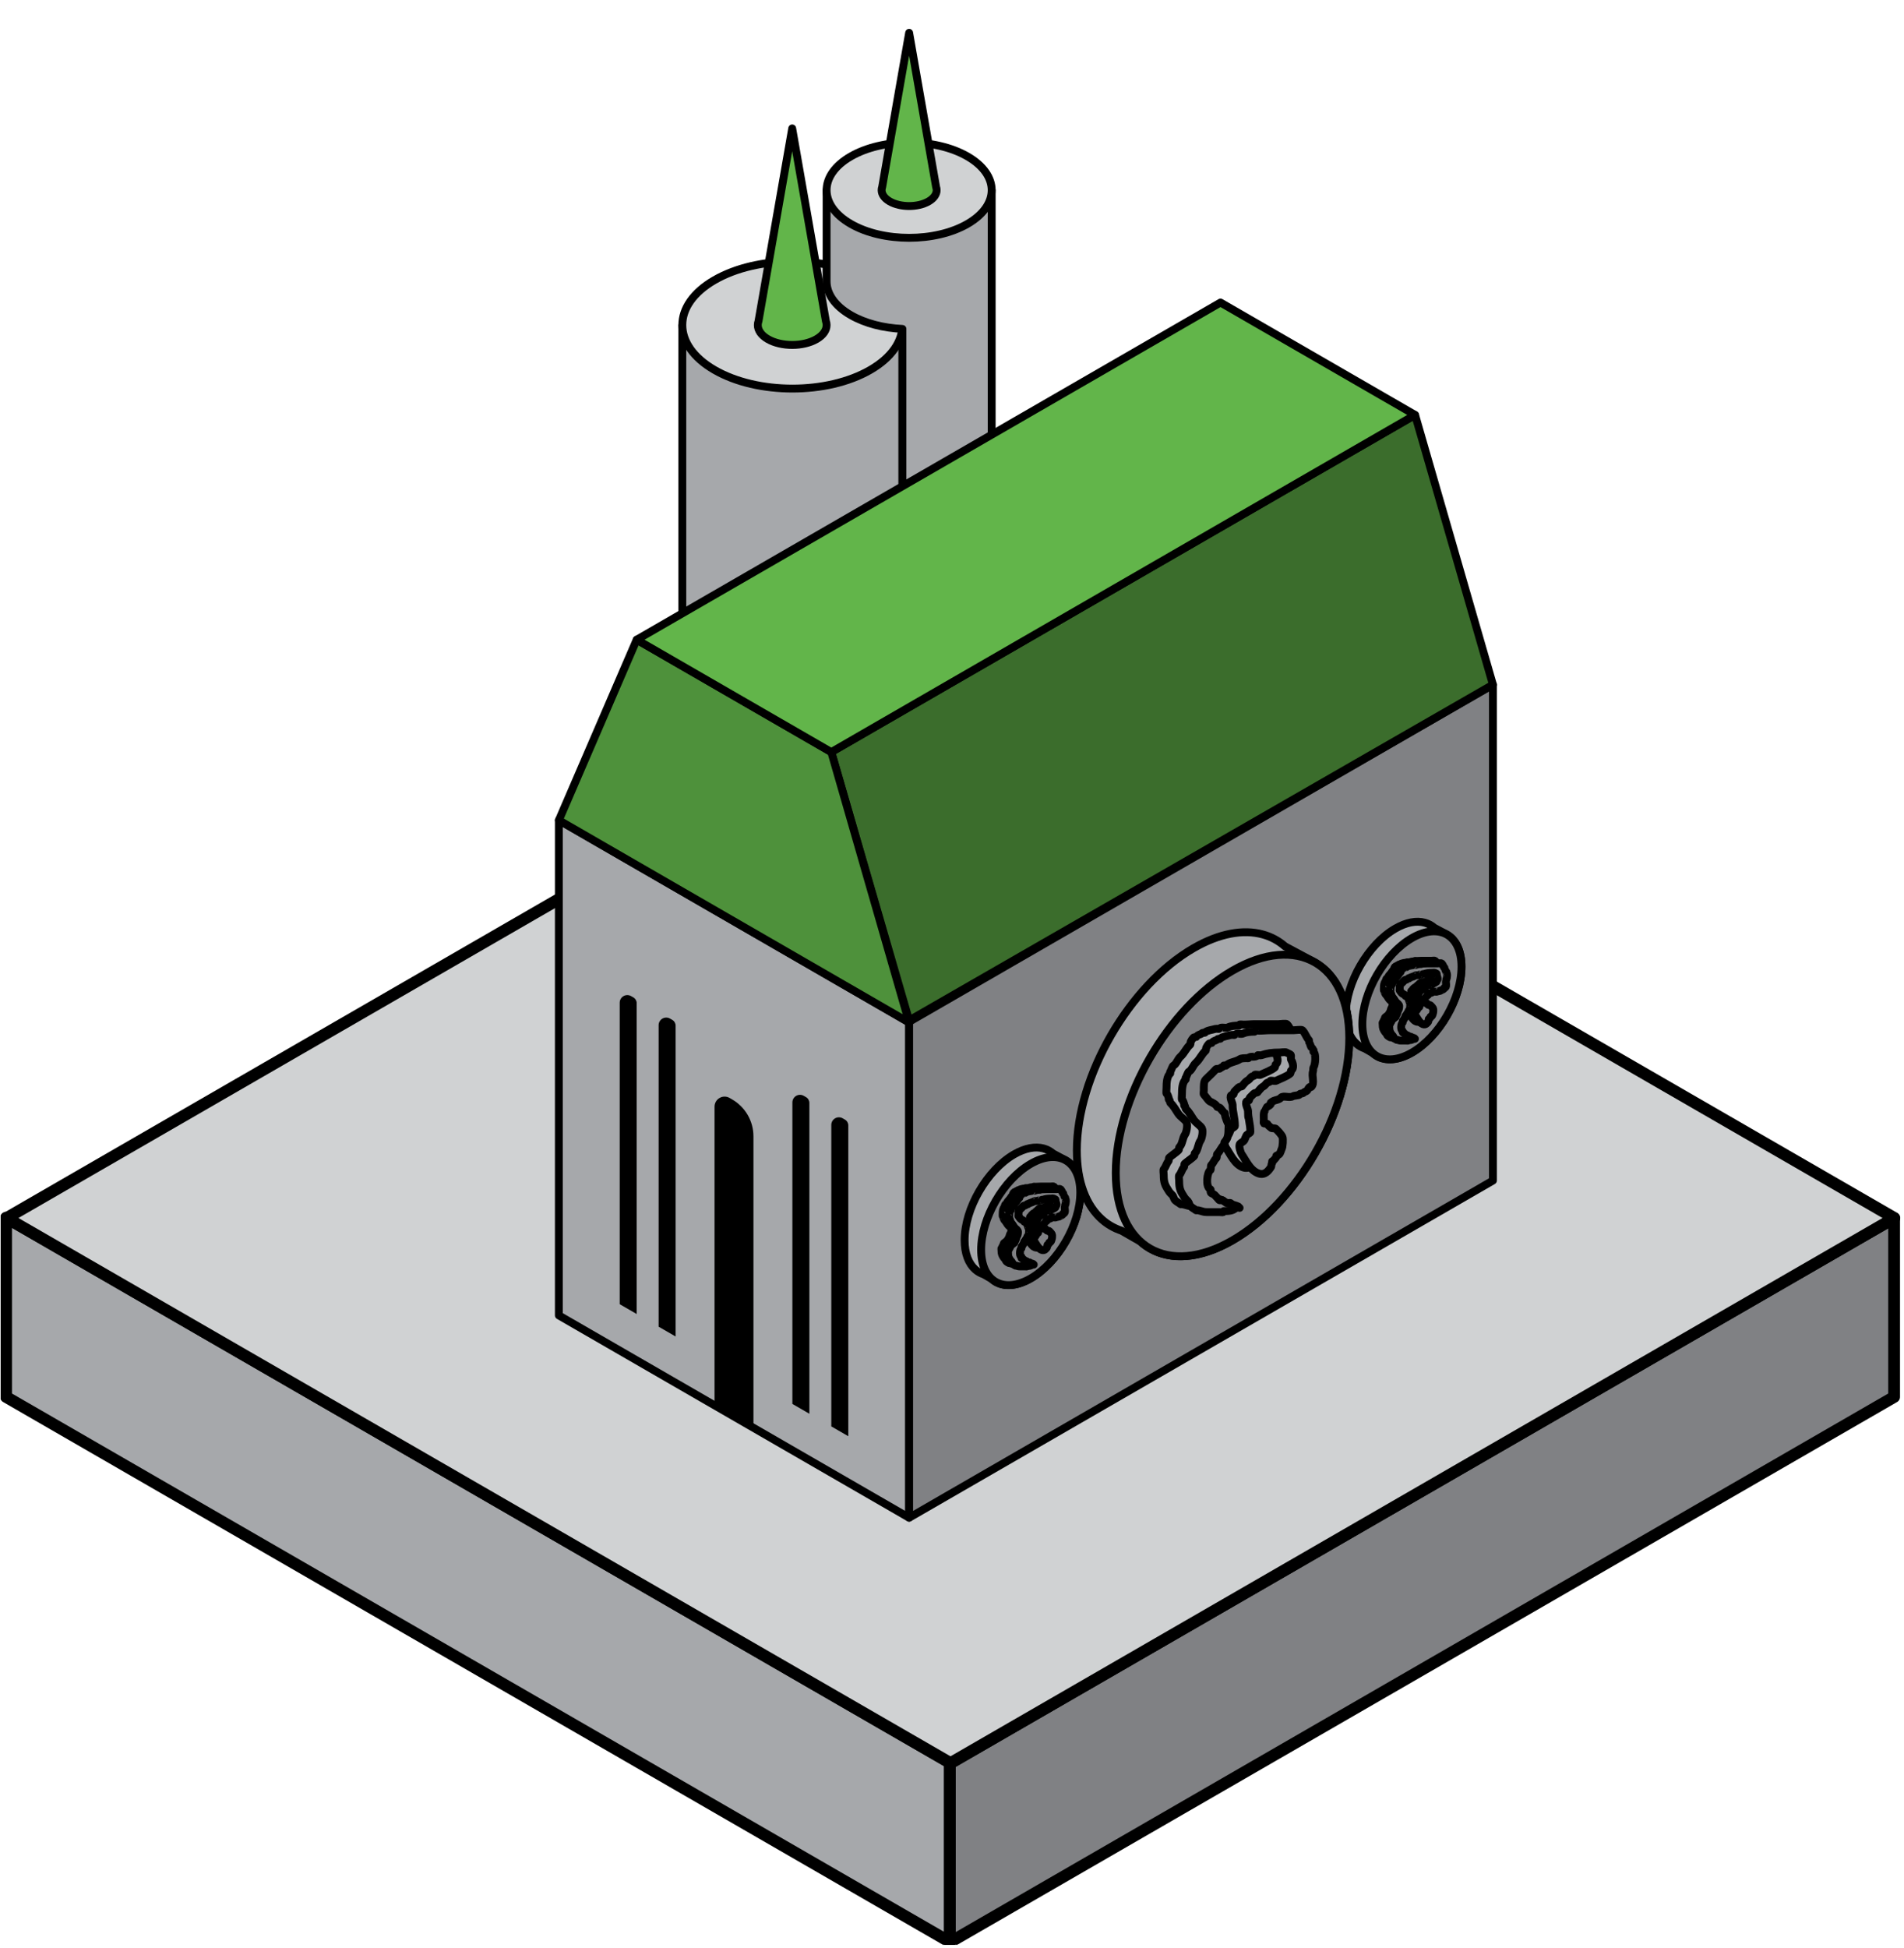 <?xml version="1.0" encoding="UTF-8" standalone="no"?>
<!DOCTYPE svg PUBLIC "-//W3C//DTD SVG 1.1//EN" "http://www.w3.org/Graphics/SVG/1.1/DTD/svg11.dtd"><svg width="100%"
    height="100%" viewBox="0 0 484 495" version="1.1" xmlns="http://www.w3.org/2000/svg"
    xmlns:xlink="http://www.w3.org/1999/xlink" xml:space="preserve" xmlns:serif="http://www.serif.com/"
    style="fill-rule:evenodd;clip-rule:evenodd;stroke-linecap:round;stroke-linejoin:round;stroke-miterlimit:1.5;">
    <rect id="novaterraprime_tile_5" x="0.169" y="0" width="483.027" height="494.22" style="fill:none;" />
    <clipPath id="_clip1">
        <rect x="0.169" y="0" width="483.027" height="494.22" />
    </clipPath>
    <g clip-path="url(#_clip1)">
        <path
            d="M229.402,196.837c-0,4.136 -2.73,8.272 -8.191,11.424c-10.92,6.305 -28.653,6.305 -39.573,0c-5.461,-3.152 -8.191,-7.288 -8.191,-11.424l0,-114.196l55.955,-0l-0,114.196Z"
            style="fill:#a6a8ab;stroke:#000;stroke-width:2px;" />
        <path
            d="M181.638,71.173c10.92,-6.305 28.653,-6.305 39.573,0c10.921,6.305 10.921,16.543 0,22.848c-10.92,6.305 -28.653,6.305 -39.573,0c-10.921,-6.305 -10.921,-16.543 -0,-22.848Z"
            style="fill:#d0d2d3;stroke:#000;stroke-width:2px;" />
        <path
            d="M210.122,71.51l-0,-23.185l41.966,0l0,119.262c0,3.102 -2.048,6.203 -6.143,8.568c-4.095,2.364 -9.468,3.546 -14.84,3.546c-0.568,0 -1.136,-0.013 -1.703,-0.039l-0,-96.077c-4.792,-0.224 -9.475,-1.393 -13.137,-3.507c-4.096,-2.365 -6.143,-5.467 -6.143,-8.568Z"
            style="fill:#a6a8ab;stroke:#000;stroke-width:2px;" />
        <path
            d="M216.265,39.757c8.19,-4.728 21.49,-4.728 29.68,0c8.191,4.729 8.191,12.408 0,17.136c-8.19,4.729 -21.49,4.729 -29.68,0c-8.191,-4.728 -8.191,-12.407 -0,-17.136Z"
            style="fill:#d0d2d3;stroke:#000;stroke-width:2px;" />
        <path
            d="M224.111,48.325c-0,-0.272 0.047,-0.545 0.142,-0.813l6.852,-39.171l6.852,39.171c0.095,0.268 0.142,0.541 0.142,0.813c0,1.034 -0.682,2.068 -2.047,2.856c-2.731,1.577 -7.164,1.577 -9.894,0c-1.365,-0.788 -2.047,-1.822 -2.047,-2.856Z"
            style="fill:#62b54a;stroke:#000;stroke-width:2px;" />
        <path
            d="M192.636,82.613c-0,-0.34 0.059,-0.681 0.178,-1.016l8.565,-48.964l8.565,48.964c0.119,0.335 0.178,0.676 0.178,1.016c-0,1.293 -0.853,2.585 -2.56,3.57c-3.412,1.97 -8.954,1.97 -12.367,0c-1.706,-0.985 -2.559,-2.277 -2.559,-3.57Z"
            style="fill:#62b54a;stroke:#000;stroke-width:2px;" />
        <g id="tilebase">
            <path d="M481.488,309.559l0,45.437l-240.069,138.604l-0,-45.437l240.069,-138.604Z"
                style="fill:#808184;stroke:#000;stroke-width:3px;" />
            <path d="M241.419,447.934l-0,45.552l-239.871,-138.49l-0,-45.551l239.871,138.489Z"
                style="fill:#a6a8ab;stroke:#000;stroke-width:3px;" />
            <path d="M241.617,171.001l239.931,138.524l-239.931,138.524l-239.931,-138.524l239.931,-138.524Z"
                style="fill:#d0d2d3;stroke:#000;stroke-width:3px;" />
        </g>
        <path d="M231.105,259.849l-0,125.843l-89.041,-51.408l-0,-125.843l89.041,51.408Z"
            style="fill:#a6a8ab;stroke:#000;stroke-width:2px;" />
        <path d="M379.507,173.989l0,126.023l-148.402,85.68l-0,-126.023l148.402,-85.68Z"
            style="fill:#808184;stroke:#000;stroke-width:2px;" />
        <path d="M231.105,259.311l-19.787,-68.186l148.402,-85.68l19.787,68.544l-148.402,85.322Z"
            style="fill:#3b6d2c;stroke:#000;stroke-width:2px;" />
        <path d="M211.318,191.125l-49.467,-28.56l-19.787,45.876l89.041,51.408l-19.787,-68.724Z"
            style="fill:#4e913b;stroke:#000;stroke-width:2px;" />
        <path d="M310.253,76.885l49.467,28.56l-148.402,85.68l-49.467,-28.56l148.402,-85.68Z"
            style="fill:#62b54a;stroke:#000;stroke-width:2px;" />
        <path
            d="M186.102,279.383c3.359,1.939 5.429,5.524 5.429,9.404l0,73.698l-9.893,-5.712l-0,-75.546c-0,-0.912 0.486,-1.755 1.276,-2.211c0.79,-0.456 1.763,-0.456 2.553,0c0.209,0.121 0.421,0.244 0.635,0.367Z" />
        <path
            d="M204.893,278.808c0.527,0.304 0.852,0.867 0.852,1.476l0,78.984l-4.32,-2.495l-0,-76.619c-0,-0.691 0.368,-1.329 0.966,-1.674c0.598,-0.346 1.335,-0.346 1.934,-0c0.202,0.117 0.394,0.228 0.568,0.328Z" />
        <path
            d="M160.999,253.465c0.527,0.305 0.852,0.867 0.852,1.476c-0,9.147 -0,78.984 -0,78.984l-4.321,-2.494l-0,-76.619c-0,-0.691 0.368,-1.329 0.967,-1.675c0.598,-0.345 1.335,-0.345 1.933,0c0.202,0.117 0.394,0.228 0.569,0.328Z" />
        <path
            d="M214.787,284.52c0.527,0.304 0.852,0.867 0.852,1.476c-0,9.146 -0,78.984 -0,78.984l-4.321,-2.495l-0,-76.619c-0,-0.691 0.368,-1.329 0.967,-1.674c0.598,-0.346 1.335,-0.346 1.933,-0c0.202,0.117 0.395,0.228 0.569,0.328Z" />
        <path
            d="M170.892,259.177c0.527,0.305 0.852,0.867 0.852,1.476l0,78.984l-4.321,-2.494l0,-76.619c0,-0.691 0.369,-1.329 0.967,-1.675c0.598,-0.345 1.335,-0.345 1.934,0c0.202,0.117 0.394,0.228 0.568,0.328Z" />
        <g>
            <path
                d="M247.925,322.622c-1.702,-1.499 -2.718,-4.048 -2.718,-7.456c-0,-8.033 5.648,-17.816 12.605,-21.833c2.791,-1.611 5.371,-2.051 7.461,-1.482c0.904,0.247 1.716,0.682 2.414,1.294l2.902,1.555c0.114,0.056 0.226,0.116 0.336,0.179c2.282,1.318 3.694,4.141 3.694,8.158c-0,8.033 -5.648,17.816 -12.605,21.833c-2.905,1.676 -5.581,2.085 -7.713,1.408c-0.832,-0.265 -1.581,-0.694 -2.228,-1.278l-2.042,-1.17c-0.782,-0.259 -1.489,-0.664 -2.106,-1.208Z"
                style="fill:#a6a8ab;stroke:#000;stroke-width:2px;" />
            <path
                d="M262.014,295.759c6.957,-4.016 12.605,-0.755 12.605,7.278c-0,8.033 -5.648,17.816 -12.605,21.833c-6.957,4.016 -12.606,0.755 -12.606,-7.278c0,-8.033 5.649,-17.816 12.606,-21.833Z"
                style="fill:#808184;stroke:#000;stroke-width:2px;" />
            <path
                d="M260.707,320.712c-0.317,0.317 -0.762,0.344 -1.309,0.344c-0.109,-0 -0.006,0.065 -0.046,0.108c-0.039,0.042 -0.382,-0 -0.452,-0l-1.355,-0c-0.354,-0 -0.371,-0.071 -0.954,-0.201c-0.047,-0.01 -0.17,0.031 -0.201,0c-0.139,-0.139 -0.331,-0.201 -0.552,-0.401c-0.163,-0.149 -0.189,-0.432 -0.301,-0.553c-0.175,-0.187 -0.267,-0.244 -0.402,-0.451c-0.407,-0.628 -0.552,-0.911 -0.552,-1.757c-0,-0.093 -0.06,-0.543 -0,-0.603c0.222,-0.222 0.296,-0.647 0.502,-0.853c0.082,-0.082 0.014,-0.327 0.1,-0.402c0.329,-0.286 0.661,-0.483 1.004,-0.803c0.075,-0.07 0.024,-0.285 0.101,-0.351c0.322,-0.28 0.314,-0.946 0.602,-1.356c0.132,-0.188 0.314,-0.978 0.151,-1.305c-0.152,-0.303 -0.654,-0.569 -0.904,-0.954c-0.256,-0.393 -0.522,-0.86 -0.803,-1.104c-0.139,-0.12 -0.015,-0.309 -0.201,-0.402c-0.045,-0.022 0.022,-0.105 0,-0.15c-0.059,-0.119 -0.125,-0.439 -0.251,-0.502c-0.037,-0.019 0,-0.489 0,-0.552c0,-0.652 0.052,-1.303 0.402,-1.607c0.043,-0.038 -0.038,-0.162 -0,-0.201c0.109,-0.109 0.231,-0.592 0.351,-0.652c0.321,-0.161 0.43,-0.661 0.753,-0.954c0.455,-0.413 0.608,-0.917 1.054,-1.305c0.057,-0.049 0.015,-0.231 0.05,-0.301c0.08,-0.16 0.184,-0.325 0.302,-0.452c0.049,-0.053 0.331,-0.061 0.351,-0.1c0.121,-0.243 0.407,-0.207 0.602,-0.402c0.047,-0.047 0.274,0.004 0.302,-0.05c0.106,-0.214 0.861,-0.304 1.154,-0.402c0.049,-0.016 0.384,0.035 0.402,0c0.13,-0.261 0.634,-0.016 0.903,-0.15c0.327,-0.164 0.817,-0.194 1.209,-0.194c0.109,0 0.006,-0.064 0.046,-0.108c0.039,-0.042 0.382,0 0.452,0c0.428,0 0.815,-0.05 1.255,-0.05l2.51,0c0.147,0 0.811,-0.093 0.904,0c0.318,0.319 0.434,0.807 0.702,1.054c0.041,0.038 0.011,0.262 0.051,0.302c0.05,0.05 0.203,0.528 0.25,0.552c0.148,0.073 0.097,0.147 0.201,0.251c0.027,0.027 -0.03,0.185 0,0.201c0.29,0.144 0.202,1.38 0,1.656c-0.046,0.063 -0.025,0.326 -0.05,0.402c-0.193,0.579 0.229,1.277 -0.201,1.706c-0.035,0.036 -0.105,-0.022 -0.15,0c-0.134,0.067 -0.221,0.309 -0.301,0.402c-0.079,0.09 -0.264,0.106 -0.352,0.201c-0.169,0.183 -0.393,0.032 -0.502,0.251c-0.021,0.042 -0.627,0.095 -0.703,0.15c-0.302,0.222 -1.019,-0.12 -1.255,0.151c-0.263,0.303 -0.762,0.21 -1.104,0.552c-0.035,0.036 0.022,0.106 0,0.151c-0.043,0.085 -0.324,0.262 -0.402,0.301c-0.019,0.01 -0.215,0.416 -0.251,0.452c-0.149,0.149 -0.1,0.674 -0.1,0.954c0,0.046 -0.034,0.317 0,0.351c0.068,0.068 0.347,-0.008 0.402,0.1c0.102,0.206 0.272,0.272 0.401,0.402c0.066,0.066 0.423,0.021 0.502,0.1c0.187,0.187 0.555,0.558 0.703,0.854c0.11,0.22 0.03,1.094 -0.05,1.255c-0.071,0.141 -0.158,0.518 -0.301,0.652c-0.085,0.079 -0.213,0.074 -0.302,0.151c-0.038,0.033 0.031,0.12 0,0.15c-0.127,0.128 -0.274,0.363 -0.451,0.452c-0.03,0.015 0.027,0.174 -0,0.201c-0.132,0.132 -0.033,0.283 -0.151,0.452c-0.239,0.34 -0.62,0.881 -1.305,0.652c-0.926,-0.308 -1.397,-1.451 -1.858,-2.108c-0.073,-0.105 -0.353,-0.902 -0.15,-1.104c0.117,-0.117 0.284,-0.184 0.401,-0.302c0.159,-0.158 0.206,-0.604 0.402,-0.702c0.059,-0.03 0.309,-0.183 0.309,-0.248c-0,-0.936 -0.252,-1.436 -0.252,-2.314c0,-0.147 -0.355,-0.805 -0.157,-1.002c0.061,-0.062 0.189,-0.039 0.251,-0.101c0.07,-0.07 0.03,-0.23 0.1,-0.301c0.151,-0.151 0.301,-0.301 0.452,-0.452c0.062,-0.062 0.368,-0.084 0.401,-0.15c0.056,-0.112 0.412,-0.508 0.502,-0.553c0.264,-0.132 0.268,-0.217 0.452,-0.401c0.136,-0.136 0.304,-0.056 0.402,-0.251c0.036,-0.072 0.516,0.043 0.602,-0c0.427,-0.214 1.219,-0.491 1.556,-0.803c0.043,-0.04 0.07,-0.336 0.101,-0.352c0.343,-0.171 0.186,-0.817 -0,-1.104c-0.089,-0.137 0.022,-0.407 -0.05,-0.552c-0.038,-0.074 -0.342,-0.174 -0.452,-0.251c-0.119,-0.083 -0.603,-0 -0.753,-0c-0.837,-0 -1.318,0.071 -2.008,0.301c-0.049,0.016 -0.384,-0.035 -0.402,-0c-0.14,0.28 -0.813,0.02 -0.954,0.301c-0.009,0.019 -0.21,0 -0.251,0c-0.138,0 -0.53,0.019 -0.652,0.101c-0.505,0.336 -1.112,0.308 -1.506,0.702c-0.035,0.036 -0.231,-0.041 -0.251,0c-0.078,0.156 -0.304,0.195 -0.402,0.301c-0.083,0.09 -0.374,0.011 -0.451,0.101c-0.338,0.388 -0.771,0.77 -1.105,1.104c-0.224,0.224 -0.201,0.706 -0.201,1.155c0,0.075 -0.048,0.403 0,0.452c0.19,0.189 0.499,0.675 0.653,0.753c0.294,0.147 0.65,0.295 0.803,0.602c0.023,0.046 0.247,0.042 0.301,0.1c0.134,0.145 0.33,0.467 0.502,0.553c0.037,0.018 0.027,0.304 0.051,0.351c0.066,0.133 0.222,0.738 0.351,0.803c0.041,0.021 -0,0.582 -0,0.653c-0,0.622 -0.112,1.015 -0.402,1.305c-0.074,0.074 -0.024,0.28 -0.1,0.351c-0.256,0.237 -0.453,0.723 -0.703,0.954c-0.077,0.072 -0.015,0.377 -0.1,0.452c-0.241,0.209 -0.329,0.559 -0.552,0.753c-0.067,0.058 -0.013,0.508 -0.101,0.552c-0.341,0.17 -0.555,1.781 0,2.058c0.106,0.053 -0.003,0.246 0.05,0.352c0.053,0.105 0.3,0.148 0.402,0.251c0.207,0.206 0.33,0.354 0.502,0.552c0.07,0.08 0.326,-0.026 0.402,0.05c0.1,0.1 0.251,0.151 0.351,0.251c0.085,0.085 0.426,-0.038 0.502,0.05c0.181,0.208 0.501,0.2 0.803,0.352c0.081,0.04 -0.008,0.15 0.151,0.15"
                style="fill:#a6a8ab;stroke:#000;stroke-width:2px;" />
            <path
                d="M262.376,321.367c-0.317,0.317 -0.762,0.344 -1.309,0.344c-0.109,-0 -0.007,0.064 -0.047,0.107c-0.038,0.042 -0.382,0 -0.451,0l-1.356,0c-0.354,0 -0.37,-0.071 -0.954,-0.2c-0.046,-0.011 -0.17,0.03 -0.2,-0c-0.139,-0.139 -0.332,-0.201 -0.553,-0.402c-0.162,-0.148 -0.188,-0.431 -0.301,-0.552c-0.174,-0.187 -0.267,-0.245 -0.401,-0.452c-0.408,-0.628 -0.553,-0.911 -0.553,-1.757c0,-0.092 -0.059,-0.543 0,-0.602c0.222,-0.222 0.296,-0.647 0.502,-0.854c0.082,-0.081 0.015,-0.326 0.101,-0.401c0.329,-0.286 0.66,-0.484 1.004,-0.803c0.075,-0.07 0.024,-0.285 0.1,-0.352c0.322,-0.28 0.315,-0.945 0.603,-1.355c0.132,-0.188 0.314,-0.978 0.15,-1.305c-0.151,-0.304 -0.654,-0.569 -0.903,-0.954c-0.256,-0.394 -0.523,-0.86 -0.804,-1.104c-0.138,-0.121 -0.014,-0.309 -0.2,-0.402c-0.045,-0.022 0.022,-0.106 -0,-0.151c-0.06,-0.118 -0.125,-0.439 -0.251,-0.502c-0.037,-0.018 -0,-0.488 -0,-0.552c-0,-0.651 0.052,-1.302 0.401,-1.606c0.044,-0.038 -0.038,-0.163 0,-0.201c0.109,-0.109 0.231,-0.592 0.352,-0.653c0.321,-0.16 0.43,-0.66 0.753,-0.953c0.455,-0.414 0.608,-0.918 1.054,-1.305c0.056,-0.05 0.015,-0.231 0.05,-0.302c0.08,-0.159 0.183,-0.325 0.301,-0.451c0.05,-0.054 0.332,-0.061 0.352,-0.101c0.121,-0.243 0.407,-0.206 0.602,-0.401c0.047,-0.047 0.274,0.004 0.301,-0.051c0.107,-0.213 0.861,-0.303 1.155,-0.401c0.049,-0.017 0.384,0.035 0.401,-0c0.131,-0.262 0.634,-0.016 0.904,-0.151c0.327,-0.163 0.816,-0.193 1.208,-0.193c0.109,-0 0.007,-0.065 0.047,-0.108c0.039,-0.042 0.382,-0 0.452,-0c0.427,-0 0.814,-0.05 1.255,-0.05l2.51,-0c0.146,-0 0.81,-0.093 0.903,-0c0.319,0.318 0.435,0.806 0.703,1.054c0.041,0.038 0.01,0.261 0.05,0.301c0.05,0.05 0.204,0.529 0.251,0.552c0.147,0.074 0.097,0.147 0.201,0.251c0.027,0.027 -0.03,0.186 -0,0.201c0.289,0.145 0.202,1.381 -0,1.657c-0.046,0.063 -0.025,0.325 -0.05,0.401c-0.193,0.58 0.229,1.277 -0.201,1.707c-0.036,0.036 -0.106,-0.022 -0.151,0c-0.133,0.067 -0.22,0.309 -0.301,0.402c-0.078,0.089 -0.264,0.106 -0.351,0.2c-0.169,0.183 -0.393,0.033 -0.502,0.251c-0.021,0.043 -0.627,0.096 -0.703,0.151c-0.303,0.221 -1.019,-0.12 -1.255,0.151c-0.263,0.303 -0.762,0.21 -1.104,0.552c-0.036,0.035 0.022,0.105 -0,0.15c-0.043,0.086 -0.324,0.263 -0.402,0.302c-0.019,0.009 -0.215,0.416 -0.251,0.451c-0.149,0.149 -0.1,0.675 -0.1,0.954c-0,0.047 -0.034,0.318 -0,0.352c0.068,0.068 0.347,-0.009 0.401,0.1c0.103,0.205 0.272,0.272 0.402,0.402c0.066,0.066 0.422,0.02 0.502,0.1c0.187,0.187 0.555,0.557 0.703,0.853c0.11,0.22 0.029,1.095 -0.051,1.255c-0.07,0.142 -0.157,0.519 -0.301,0.653c-0.085,0.079 -0.213,0.074 -0.301,0.15c-0.038,0.034 0.031,0.12 0,0.151c-0.127,0.127 -0.274,0.363 -0.452,0.452c-0.03,0.015 0.027,0.174 0,0.201c-0.132,0.132 -0.032,0.283 -0.15,0.451c-0.239,0.341 -0.621,0.881 -1.306,0.653c-0.925,-0.309 -1.396,-1.452 -1.857,-2.108c-0.073,-0.105 -0.353,-0.902 -0.15,-1.105c0.117,-0.117 0.284,-0.184 0.401,-0.301c0.158,-0.158 0.206,-0.605 0.402,-0.703c0.058,-0.029 0.308,-0.183 0.308,-0.247c0,-0.936 -0.251,-1.437 -0.251,-2.314c-0,-0.147 -0.355,-0.805 -0.158,-1.003c0.062,-0.061 0.19,-0.039 0.251,-0.1c0.071,-0.071 0.03,-0.231 0.101,-0.301c0.151,-0.151 0.301,-0.301 0.451,-0.452c0.062,-0.062 0.369,-0.084 0.402,-0.151c0.056,-0.111 0.412,-0.507 0.502,-0.552c0.264,-0.132 0.267,-0.217 0.452,-0.402c0.135,-0.135 0.304,-0.055 0.401,-0.251c0.036,-0.071 0.517,0.044 0.603,0c0.426,-0.213 1.218,-0.49 1.556,-0.803c0.043,-0.039 0.07,-0.336 0.1,-0.351c0.343,-0.172 0.187,-0.817 0,-1.105c-0.088,-0.136 0.023,-0.406 -0.05,-0.552c-0.037,-0.074 -0.341,-0.173 -0.452,-0.251c-0.118,-0.083 -0.603,0 -0.753,0c-0.836,0 -1.317,0.071 -2.008,0.302c-0.048,0.016 -0.384,-0.036 -0.401,-0c-0.14,0.28 -0.813,0.019 -0.954,0.301c-0.01,0.019 -0.21,-0 -0.251,-0c-0.138,-0 -0.53,0.018 -0.652,0.1c-0.505,0.336 -1.112,0.309 -1.506,0.703c-0.036,0.035 -0.231,-0.041 -0.251,-0c-0.078,0.155 -0.304,0.195 -0.402,0.301c-0.083,0.09 -0.374,0.011 -0.452,0.1c-0.337,0.389 -0.77,0.771 -1.104,1.105c-0.224,0.224 -0.201,0.706 -0.201,1.154c-0,0.076 -0.048,0.404 -0,0.452c0.19,0.19 0.498,0.676 0.653,0.753c0.294,0.147 0.649,0.296 0.803,0.603c0.023,0.045 0.247,0.041 0.301,0.1c0.134,0.145 0.33,0.466 0.502,0.552c0.036,0.018 0.027,0.304 0.05,0.352c0.067,0.132 0.222,0.738 0.352,0.803c0.041,0.02 -0,0.582 -0,0.652c-0,0.622 -0.112,1.016 -0.402,1.305c-0.074,0.075 -0.024,0.281 -0.1,0.352c-0.257,0.237 -0.454,0.723 -0.703,0.954c-0.078,0.071 -0.015,0.377 -0.101,0.451c-0.24,0.21 -0.329,0.559 -0.552,0.753c-0.067,0.059 -0.013,0.509 -0.1,0.553c-0.341,0.17 -0.555,1.78 -0,2.058c0.106,0.053 -0.003,0.245 0.05,0.351c0.053,0.106 0.299,0.149 0.402,0.251c0.206,0.207 0.33,0.355 0.502,0.552c0.069,0.081 0.325,-0.025 0.401,0.051c0.1,0.1 0.251,0.15 0.352,0.251c0.085,0.085 0.425,-0.038 0.502,0.05c0.181,0.208 0.5,0.2 0.803,0.351c0.081,0.041 -0.008,0.151 0.15,0.151"
                style="fill:#808184;stroke:#000;stroke-width:2px;" />
        </g>
        <g>
            <path
                d="M344.826,265.247c-1.702,-1.499 -2.718,-4.048 -2.718,-7.456c-0,-8.033 5.648,-17.816 12.605,-21.833c2.791,-1.611 5.371,-2.051 7.461,-1.482c0.904,0.247 1.716,0.682 2.414,1.294l2.902,1.554c0.114,0.057 0.226,0.117 0.336,0.18c2.282,1.318 3.694,4.141 3.694,8.158c-0,8.033 -5.648,17.816 -12.605,21.833c-2.905,1.676 -5.581,2.085 -7.713,1.407c-0.832,-0.264 -1.581,-0.693 -2.228,-1.277l-2.042,-1.171c-0.782,-0.258 -1.489,-0.663 -2.106,-1.207Z"
                style="fill:#a6a8ab;stroke:#000;stroke-width:2px;" />
            <path
                d="M358.915,238.384c6.957,-4.016 12.605,-0.755 12.605,7.278c-0,8.033 -5.648,17.816 -12.605,21.833c-6.957,4.016 -12.606,0.755 -12.606,-7.278c0,-8.033 5.649,-17.816 12.606,-21.833Z"
                style="fill:#808184;stroke:#000;stroke-width:2px;" />
            <path
                d="M357.608,263.337c-0.317,0.317 -0.762,0.344 -1.309,0.344c-0.109,-0 -0.006,0.065 -0.046,0.108c-0.039,0.042 -0.382,-0 -0.452,-0l-1.355,-0c-0.354,-0 -0.371,-0.071 -0.954,-0.201c-0.047,-0.01 -0.17,0.031 -0.201,0c-0.139,-0.139 -0.331,-0.201 -0.552,-0.402c-0.163,-0.148 -0.189,-0.431 -0.301,-0.552c-0.175,-0.187 -0.268,-0.244 -0.402,-0.452c-0.408,-0.627 -0.552,-0.91 -0.552,-1.756c-0,-0.093 -0.06,-0.543 -0,-0.603c0.222,-0.222 0.296,-0.647 0.502,-0.853c0.082,-0.082 0.014,-0.327 0.1,-0.402c0.329,-0.286 0.661,-0.483 1.004,-0.803c0.075,-0.07 0.024,-0.285 0.101,-0.351c0.322,-0.28 0.314,-0.946 0.602,-1.356c0.132,-0.188 0.314,-0.978 0.151,-1.305c-0.152,-0.303 -0.654,-0.569 -0.904,-0.954c-0.256,-0.393 -0.522,-0.86 -0.803,-1.104c-0.139,-0.121 -0.015,-0.309 -0.201,-0.402c-0.045,-0.022 0.022,-0.105 -0,-0.15c-0.059,-0.119 -0.125,-0.439 -0.251,-0.502c-0.037,-0.019 0,-0.489 0,-0.552c0,-0.652 0.052,-1.303 0.402,-1.607c0.043,-0.038 -0.038,-0.163 -0,-0.201c0.109,-0.109 0.231,-0.592 0.351,-0.652c0.321,-0.161 0.43,-0.661 0.753,-0.954c0.455,-0.414 0.608,-0.917 1.054,-1.305c0.057,-0.049 0.015,-0.231 0.05,-0.301c0.08,-0.16 0.183,-0.325 0.302,-0.452c0.049,-0.053 0.331,-0.061 0.351,-0.101c0.121,-0.242 0.407,-0.206 0.602,-0.401c0.047,-0.047 0.274,0.004 0.301,-0.05c0.107,-0.214 0.862,-0.304 1.155,-0.402c0.049,-0.016 0.384,0.035 0.402,0c0.13,-0.261 0.634,-0.016 0.903,-0.15c0.327,-0.164 0.817,-0.194 1.209,-0.194c0.109,0 0.006,-0.064 0.046,-0.108c0.039,-0.042 0.382,0 0.452,0c0.428,0 0.815,-0.05 1.255,-0.05l2.51,0c0.147,0 0.81,-0.093 0.903,0c0.319,0.319 0.435,0.807 0.703,1.054c0.041,0.038 0.011,0.262 0.05,0.301c0.05,0.051 0.204,0.529 0.251,0.553c0.148,0.073 0.097,0.147 0.201,0.251c0.027,0.027 -0.03,0.185 0,0.2c0.29,0.145 0.202,1.381 0,1.657c-0.046,0.063 -0.025,0.326 -0.05,0.402c-0.193,0.579 0.229,1.277 -0.201,1.706c-0.035,0.036 -0.105,-0.022 -0.15,0c-0.134,0.067 -0.221,0.309 -0.302,0.402c-0.078,0.09 -0.263,0.106 -0.351,0.201c-0.169,0.183 -0.393,0.032 -0.502,0.251c-0.021,0.042 -0.627,0.095 -0.703,0.15c-0.302,0.222 -1.019,-0.12 -1.255,0.151c-0.263,0.303 -0.762,0.21 -1.104,0.552c-0.036,0.036 0.022,0.106 -0,0.151c-0.043,0.085 -0.324,0.262 -0.402,0.301c-0.019,0.01 -0.215,0.416 -0.251,0.452c-0.149,0.149 -0.1,0.674 -0.1,0.953c-0,0.047 -0.034,0.318 -0,0.352c0.068,0.068 0.347,-0.008 0.402,0.1c0.102,0.206 0.272,0.272 0.401,0.402c0.066,0.066 0.423,0.021 0.502,0.1c0.187,0.187 0.555,0.558 0.703,0.854c0.11,0.22 0.03,1.094 -0.05,1.255c-0.071,0.141 -0.158,0.518 -0.301,0.652c-0.086,0.079 -0.214,0.074 -0.302,0.151c-0.038,0.033 0.031,0.12 0,0.15c-0.127,0.128 -0.274,0.363 -0.451,0.452c-0.031,0.015 0.026,0.174 -0,0.201c-0.132,0.132 -0.033,0.283 -0.151,0.452c-0.239,0.34 -0.62,0.881 -1.305,0.652c-0.926,-0.308 -1.397,-1.452 -1.858,-2.108c-0.073,-0.105 -0.353,-0.902 -0.15,-1.104c0.117,-0.118 0.284,-0.184 0.401,-0.302c0.159,-0.158 0.206,-0.604 0.402,-0.702c0.058,-0.03 0.309,-0.183 0.309,-0.248c-0,-0.936 -0.252,-1.436 -0.252,-2.314c-0,-0.147 -0.355,-0.805 -0.157,-1.002c0.061,-0.062 0.189,-0.039 0.251,-0.101c0.07,-0.07 0.03,-0.231 0.1,-0.301c0.151,-0.151 0.301,-0.301 0.452,-0.452c0.062,-0.062 0.368,-0.084 0.401,-0.15c0.056,-0.112 0.412,-0.508 0.502,-0.553c0.264,-0.132 0.268,-0.217 0.452,-0.401c0.136,-0.136 0.304,-0.056 0.402,-0.251c0.035,-0.072 0.516,0.043 0.602,-0c0.427,-0.214 1.219,-0.491 1.556,-0.803c0.043,-0.04 0.07,-0.336 0.101,-0.352c0.343,-0.171 0.186,-0.817 -0,-1.104c-0.089,-0.137 0.022,-0.407 -0.05,-0.552c-0.038,-0.074 -0.342,-0.174 -0.452,-0.251c-0.119,-0.083 -0.603,-0 -0.753,-0c-0.837,-0 -1.318,0.071 -2.008,0.301c-0.049,0.016 -0.384,-0.035 -0.402,-0c-0.14,0.28 -0.813,0.02 -0.954,0.301c-0.009,0.019 -0.21,0 -0.251,0c-0.138,0 -0.53,0.019 -0.652,0.1c-0.505,0.337 -1.112,0.309 -1.506,0.703c-0.036,0.036 -0.231,-0.041 -0.251,0c-0.078,0.156 -0.304,0.195 -0.402,0.301c-0.083,0.09 -0.374,0.011 -0.451,0.101c-0.338,0.388 -0.771,0.77 -1.105,1.104c-0.224,0.224 -0.201,0.706 -0.201,1.155c0,0.075 -0.048,0.403 0,0.452c0.19,0.189 0.499,0.675 0.653,0.753c0.294,0.147 0.65,0.295 0.803,0.602c0.023,0.046 0.247,0.041 0.301,0.1c0.134,0.145 0.33,0.467 0.502,0.553c0.037,0.018 0.027,0.304 0.05,0.351c0.067,0.133 0.223,0.738 0.352,0.803c0.041,0.021 -0,0.582 -0,0.653c-0,0.622 -0.112,1.015 -0.402,1.305c-0.074,0.074 -0.024,0.28 -0.1,0.351c-0.256,0.237 -0.453,0.723 -0.703,0.954c-0.077,0.071 -0.015,0.377 -0.1,0.452c-0.241,0.209 -0.329,0.559 -0.552,0.753c-0.068,0.058 -0.013,0.508 -0.101,0.552c-0.341,0.17 -0.555,1.781 0,2.058c0.106,0.053 -0.003,0.246 0.05,0.351c0.053,0.106 0.3,0.149 0.402,0.251c0.207,0.207 0.33,0.355 0.502,0.553c0.07,0.08 0.326,-0.026 0.401,0.05c0.101,0.1 0.252,0.151 0.352,0.251c0.085,0.085 0.426,-0.038 0.502,0.05c0.181,0.208 0.501,0.2 0.803,0.351c0.081,0.041 -0.008,0.151 0.151,0.151"
                style="fill:#a6a8ab;stroke:#000;stroke-width:2px;" />
            <path
                d="M359.277,263.992c-0.317,0.317 -0.762,0.344 -1.309,0.344c-0.109,-0 -0.007,0.064 -0.047,0.107c-0.038,0.042 -0.382,0 -0.451,0l-1.356,0c-0.354,0 -0.37,-0.071 -0.954,-0.2c-0.047,-0.011 -0.17,0.03 -0.2,-0c-0.14,-0.139 -0.332,-0.201 -0.553,-0.402c-0.163,-0.148 -0.188,-0.431 -0.301,-0.552c-0.174,-0.187 -0.267,-0.245 -0.401,-0.452c-0.408,-0.628 -0.553,-0.911 -0.553,-1.757c0,-0.092 -0.059,-0.543 0,-0.602c0.222,-0.222 0.296,-0.647 0.502,-0.854c0.082,-0.081 0.014,-0.326 0.101,-0.401c0.329,-0.286 0.66,-0.484 1.004,-0.803c0.075,-0.07 0.023,-0.285 0.1,-0.352c0.322,-0.28 0.315,-0.945 0.603,-1.355c0.132,-0.189 0.314,-0.979 0.15,-1.305c-0.151,-0.304 -0.654,-0.569 -0.903,-0.954c-0.256,-0.394 -0.523,-0.86 -0.804,-1.104c-0.138,-0.121 -0.014,-0.309 -0.2,-0.402c-0.045,-0.023 0.022,-0.106 -0,-0.151c-0.06,-0.118 -0.125,-0.439 -0.251,-0.502c-0.037,-0.018 -0,-0.488 -0,-0.552c-0,-0.651 0.052,-1.303 0.401,-1.606c0.044,-0.038 -0.038,-0.163 0,-0.201c0.109,-0.109 0.231,-0.592 0.352,-0.653c0.321,-0.16 0.43,-0.66 0.753,-0.953c0.455,-0.414 0.608,-0.918 1.054,-1.306c0.056,-0.049 0.015,-0.23 0.05,-0.301c0.08,-0.159 0.183,-0.325 0.301,-0.452c0.05,-0.053 0.332,-0.06 0.352,-0.1c0.121,-0.243 0.407,-0.206 0.602,-0.401c0.047,-0.047 0.274,0.004 0.301,-0.051c0.107,-0.213 0.861,-0.304 1.155,-0.401c0.049,-0.017 0.384,0.035 0.401,-0c0.131,-0.262 0.634,-0.016 0.904,-0.151c0.326,-0.163 0.816,-0.193 1.208,-0.193c0.109,-0 0.007,-0.065 0.047,-0.108c0.039,-0.042 0.382,-0 0.452,-0c0.427,-0 0.814,-0.05 1.255,-0.05l2.51,-0c0.146,-0 0.81,-0.093 0.903,-0c0.319,0.318 0.435,0.806 0.703,1.054c0.041,0.038 0.01,0.261 0.05,0.301c0.05,0.05 0.204,0.529 0.251,0.552c0.147,0.074 0.097,0.147 0.201,0.251c0.027,0.027 -0.03,0.186 -0,0.201c0.289,0.145 0.202,1.381 -0,1.657c-0.046,0.063 -0.025,0.325 -0.05,0.401c-0.194,0.58 0.229,1.277 -0.201,1.707c-0.036,0.035 -0.106,-0.022 -0.151,-0c-0.133,0.067 -0.22,0.309 -0.301,0.402c-0.078,0.089 -0.264,0.106 -0.351,0.2c-0.169,0.183 -0.393,0.033 -0.502,0.251c-0.022,0.043 -0.628,0.096 -0.703,0.151c-0.303,0.221 -1.019,-0.12 -1.255,0.151c-0.264,0.303 -0.762,0.21 -1.104,0.552c-0.036,0.035 0.022,0.105 -0,0.15c-0.043,0.086 -0.324,0.263 -0.402,0.302c-0.02,0.009 -0.215,0.416 -0.251,0.451c-0.149,0.149 -0.1,0.674 -0.1,0.954c-0,0.047 -0.034,0.318 -0,0.351c0.068,0.069 0.347,-0.008 0.401,0.101c0.103,0.205 0.272,0.272 0.402,0.401c0.066,0.067 0.422,0.021 0.502,0.101c0.187,0.187 0.555,0.557 0.703,0.853c0.11,0.22 0.029,1.095 -0.051,1.255c-0.071,0.142 -0.157,0.519 -0.301,0.653c-0.085,0.079 -0.213,0.074 -0.301,0.15c-0.038,0.034 0.031,0.12 -0,0.151c-0.127,0.127 -0.274,0.363 -0.452,0.452c-0.03,0.015 0.027,0.174 0,0.201c-0.132,0.131 -0.032,0.283 -0.15,0.451c-0.239,0.341 -0.621,0.881 -1.306,0.653c-0.925,-0.309 -1.396,-1.452 -1.857,-2.108c-0.073,-0.105 -0.353,-0.902 -0.151,-1.105c0.118,-0.117 0.285,-0.184 0.402,-0.301c0.158,-0.158 0.206,-0.605 0.402,-0.703c0.058,-0.029 0.308,-0.183 0.308,-0.247c0,-0.936 -0.251,-1.437 -0.251,-2.314c-0,-0.148 -0.355,-0.805 -0.158,-1.003c0.061,-0.061 0.19,-0.039 0.251,-0.1c0.071,-0.071 0.03,-0.231 0.101,-0.301c0.151,-0.151 0.301,-0.301 0.451,-0.452c0.062,-0.062 0.369,-0.084 0.402,-0.151c0.056,-0.111 0.412,-0.507 0.502,-0.552c0.264,-0.132 0.267,-0.217 0.452,-0.402c0.135,-0.135 0.304,-0.055 0.401,-0.251c0.036,-0.071 0.516,0.044 0.603,0c0.426,-0.213 1.218,-0.491 1.556,-0.803c0.042,-0.039 0.07,-0.336 0.1,-0.351c0.343,-0.172 0.187,-0.817 0,-1.105c-0.088,-0.136 0.023,-0.406 -0.05,-0.552c-0.037,-0.074 -0.341,-0.173 -0.452,-0.251c-0.118,-0.083 -0.603,0 -0.753,0c-0.836,0 -1.317,0.071 -2.008,0.301c-0.048,0.017 -0.384,-0.035 -0.401,0c-0.14,0.281 -0.813,0.02 -0.954,0.302c-0.01,0.019 -0.21,-0 -0.251,-0c-0.138,-0 -0.53,0.018 -0.653,0.1c-0.504,0.336 -1.112,0.309 -1.506,0.703c-0.035,0.035 -0.23,-0.041 -0.251,-0c-0.077,0.155 -0.303,0.195 -0.401,0.301c-0.083,0.09 -0.374,0.011 -0.452,0.1c-0.337,0.389 -0.77,0.771 -1.104,1.105c-0.224,0.224 -0.201,0.706 -0.201,1.154c-0,0.076 -0.048,0.404 -0,0.452c0.19,0.19 0.498,0.676 0.653,0.753c0.294,0.147 0.649,0.296 0.803,0.603c0.023,0.045 0.246,0.041 0.301,0.1c0.134,0.145 0.33,0.466 0.502,0.552c0.036,0.018 0.026,0.304 0.05,0.351c0.066,0.133 0.222,0.739 0.351,0.804c0.042,0.02 0,0.582 0,0.652c0,0.622 -0.111,1.016 -0.401,1.305c-0.074,0.075 -0.024,0.281 -0.101,0.352c-0.256,0.237 -0.453,0.723 -0.702,0.954c-0.078,0.071 -0.015,0.377 -0.101,0.451c-0.24,0.21 -0.329,0.559 -0.552,0.753c-0.067,0.059 -0.013,0.509 -0.1,0.553c-0.341,0.17 -0.555,1.78 -0,2.058c0.106,0.053 -0.003,0.245 0.05,0.351c0.053,0.106 0.299,0.149 0.402,0.251c0.206,0.207 0.33,0.355 0.502,0.552c0.069,0.081 0.325,-0.025 0.401,0.05c0.1,0.101 0.251,0.151 0.351,0.251c0.086,0.086 0.426,-0.037 0.502,0.051c0.182,0.208 0.501,0.2 0.804,0.351c0.081,0.041 -0.008,0.151 0.15,0.151"
                style="fill:#808184;stroke:#000;stroke-width:2px;" />
        </g>
        <g>
            <path
                d="M280.136,309.911c-4.007,-3.529 -6.4,-9.531 -6.4,-17.556c0,-18.915 13.299,-41.95 29.68,-51.408c6.572,-3.794 12.648,-4.83 17.568,-3.489c2.129,0.58 4.042,1.605 5.685,3.045l6.834,3.661c0.268,0.133 0.531,0.274 0.79,0.424c5.373,3.101 8.697,9.75 8.697,19.207c0,18.916 -13.299,41.951 -29.68,51.408c-6.838,3.948 -13.139,4.91 -18.16,3.315c-1.958,-0.622 -3.722,-1.633 -5.247,-3.007l-4.808,-2.757c-1.84,-0.608 -3.506,-1.563 -4.959,-2.843Z"
                style="fill:#a6a8ab;stroke:#000;stroke-width:2px;" />
            <path
                d="M313.31,246.659c16.381,-9.457 29.68,-1.779 29.68,17.136c0,18.916 -13.299,41.951 -29.68,51.408c-16.381,9.458 -29.68,1.78 -29.68,-17.136c-0,-18.915 13.299,-41.95 29.68,-51.408Z"
                style="fill:#808184;stroke:#000;stroke-width:2px;" />
            <path
                d="M310.234,305.414c-0.747,0.746 -1.794,0.81 -3.082,0.81c-0.256,-0 -0.016,0.152 -0.11,0.254c-0.091,0.098 -0.899,-0 -1.064,-0l-3.191,-0c-0.833,-0 -0.872,-0.168 -2.246,-0.473c-0.11,-0.025 -0.4,0.072 -0.472,-0c-0.328,-0.328 -0.781,-0.473 -1.301,-0.946c-0.383,-0.348 -0.443,-1.015 -0.709,-1.3c-0.41,-0.441 -0.629,-0.576 -0.945,-1.064c-0.96,-1.478 -1.301,-2.144 -1.301,-4.137c0,-0.216 -0.14,-1.278 0,-1.418c0.523,-0.522 0.697,-1.524 1.182,-2.009c0.193,-0.193 0.033,-0.769 0.237,-0.946c0.774,-0.673 1.555,-1.139 2.364,-1.891c0.176,-0.165 0.056,-0.671 0.236,-0.828c0.759,-0.659 0.741,-2.226 1.419,-3.191c0.311,-0.443 0.739,-2.304 0.354,-3.073c-0.357,-0.714 -1.54,-1.34 -2.127,-2.246c-0.602,-0.927 -1.23,-2.025 -1.892,-2.6c-0.326,-0.284 -0.035,-0.727 -0.472,-0.946c-0.106,-0.053 0.052,-0.249 -0,-0.355c-0.14,-0.279 -0.295,-1.033 -0.591,-1.181c-0.087,-0.044 -0,-1.151 -0,-1.301c-0,-1.533 0.123,-3.067 0.945,-3.782c0.103,-0.089 -0.089,-0.383 0,-0.473c0.257,-0.257 0.544,-1.395 0.828,-1.536c0.756,-0.379 1.013,-1.555 1.773,-2.246c1.071,-0.974 1.431,-2.16 2.482,-3.073c0.133,-0.116 0.035,-0.543 0.118,-0.71c0.188,-0.375 0.431,-0.765 0.709,-1.063c0.117,-0.126 0.781,-0.144 0.827,-0.237c0.286,-0.572 0.959,-0.485 1.419,-0.945c0.11,-0.111 0.645,0.01 0.709,-0.119c0.252,-0.503 2.028,-0.715 2.719,-0.945c0.115,-0.039 0.904,0.083 0.945,-0c0.308,-0.616 1.493,-0.038 2.128,-0.355c0.769,-0.384 1.922,-0.455 2.845,-0.455c0.257,0 0.016,-0.152 0.11,-0.254c0.091,-0.099 0.899,0 1.064,0c1.007,0 1.918,-0.118 2.955,-0.118l5.91,-0c0.345,-0 1.908,-0.219 2.127,-0c0.75,0.75 1.024,1.899 1.655,2.482c0.096,0.089 0.024,0.615 0.118,0.709c0.118,0.118 0.48,1.245 0.591,1.3c0.346,0.174 0.228,0.346 0.473,0.591c0.063,0.064 -0.071,0.438 -0,0.473c0.682,0.341 0.475,3.251 -0,3.901c-0.108,0.148 -0.059,0.766 -0.118,0.945c-0.455,1.365 0.539,3.007 -0.473,4.019c-0.084,0.084 -0.249,-0.053 -0.355,0c-0.314,0.157 -0.519,0.728 -0.709,0.946c-0.184,0.211 -0.621,0.25 -0.827,0.473c-0.398,0.43 -0.925,0.076 -1.182,0.591c-0.05,0.099 -1.477,0.224 -1.655,0.354c-0.712,0.521 -2.4,-0.283 -2.955,0.355c-0.62,0.713 -1.795,0.494 -2.6,1.3c-0.084,0.083 0.052,0.249 -0,0.354c-0.101,0.201 -0.763,0.618 -0.946,0.71c-0.046,0.023 -0.507,0.98 -0.591,1.063c-0.351,0.351 -0.236,1.588 -0.236,2.246c-0,0.11 -0.08,0.748 -0,0.828c0.16,0.16 0.817,-0.02 0.945,0.236c0.242,0.483 0.641,0.641 0.946,0.946c0.156,0.155 0.994,0.049 1.182,0.236c0.44,0.44 1.306,1.313 1.655,2.009c0.259,0.519 0.07,2.578 -0.119,2.955c-0.166,0.334 -0.37,1.222 -0.709,1.537c-0.2,0.186 -0.501,0.174 -0.709,0.355c-0.09,0.078 0.072,0.282 -0,0.354c-0.3,0.3 -0.646,0.855 -1.064,1.064c-0.071,0.035 0.064,0.409 0,0.473c-0.31,0.31 -0.076,0.667 -0.354,1.064c-0.563,0.802 -1.461,2.074 -3.074,1.536c-2.179,-0.726 -3.288,-3.418 -4.373,-4.964c-0.173,-0.247 -0.832,-2.123 -0.355,-2.601c0.276,-0.275 0.67,-0.433 0.946,-0.709c0.373,-0.373 0.484,-1.424 0.946,-1.655c0.137,-0.068 0.727,-0.43 0.727,-0.582c-0,-2.204 -0.593,-3.383 -0.593,-5.449c-0,-0.347 -0.836,-1.895 -0.371,-2.361c0.144,-0.144 0.446,-0.091 0.591,-0.236c0.166,-0.166 0.071,-0.543 0.237,-0.709c0.355,-0.356 0.708,-0.709 1.063,-1.064c0.146,-0.146 0.868,-0.198 0.946,-0.355c0.131,-0.262 0.97,-1.194 1.182,-1.3c0.622,-0.311 0.629,-0.511 1.064,-0.945c0.319,-0.319 0.715,-0.131 0.945,-0.591c0.084,-0.169 1.216,0.101 1.419,-0c1.004,-0.503 2.869,-1.156 3.664,-1.892c0.1,-0.092 0.164,-0.791 0.236,-0.827c0.808,-0.404 0.439,-1.924 0,-2.6c-0.208,-0.322 0.053,-0.958 -0.118,-1.301c-0.087,-0.174 -0.804,-0.408 -1.064,-0.591c-0.278,-0.195 -1.42,0 -1.773,0c-1.97,0 -3.102,0.168 -4.728,0.71c-0.115,0.038 -0.904,-0.083 -0.945,-0c-0.33,0.659 -1.915,0.047 -2.246,0.709c-0.023,0.045 -0.495,-0 -0.591,-0c-0.326,-0 -1.248,0.044 -1.537,0.236c-1.188,0.792 -2.618,0.727 -3.546,1.655c-0.083,0.083 -0.542,-0.096 -0.591,-0c-0.182,0.366 -0.714,0.459 -0.945,0.709c-0.196,0.212 -0.88,0.026 -1.064,0.237c-0.795,0.914 -1.814,1.814 -2.6,2.6c-0.527,0.527 -0.473,1.662 -0.473,2.719c-0,0.177 -0.113,0.95 -0,1.063c0.446,0.447 1.173,1.592 1.537,1.773c0.692,0.347 1.529,0.696 1.891,1.419c0.054,0.107 0.581,0.097 0.709,0.236c0.316,0.341 0.777,1.098 1.182,1.3c0.086,0.043 0.062,0.717 0.118,0.828c0.156,0.312 0.523,1.739 0.827,1.891c0.097,0.048 0,1.37 0,1.536c0,1.465 -0.263,2.391 -0.945,3.074c-0.175,0.174 -0.056,0.66 -0.237,0.827c-0.603,0.558 -1.067,1.702 -1.654,2.246c-0.182,0.168 -0.035,0.888 -0.237,1.064c-0.566,0.492 -0.774,1.316 -1.3,1.773c-0.158,0.137 -0.03,1.197 -0.236,1.3c-0.803,0.401 -1.308,4.192 -0,4.846c0.249,0.125 -0.007,0.578 0.118,0.827c0.124,0.249 0.705,0.351 0.945,0.591c0.487,0.487 0.778,0.836 1.182,1.3c0.165,0.19 0.768,-0.059 0.946,0.119c0.236,0.235 0.592,0.355 0.827,0.591c0.201,0.201 1.003,-0.089 1.182,0.118c0.427,0.49 1.179,0.471 1.892,0.827c0.19,0.096 -0.019,0.355 0.354,0.355"
                style="fill:#a6a8ab;stroke:#000;stroke-width:2px;" />
            <path
                d="M314.163,306.955c-0.747,0.747 -1.794,0.81 -3.082,0.81c-0.257,-0 -0.016,0.152 -0.11,0.254c-0.091,0.099 -0.899,-0 -1.064,-0l-3.191,-0c-0.833,-0 -0.872,-0.168 -2.246,-0.473c-0.11,-0.024 -0.401,0.072 -0.473,0c-0.327,-0.327 -0.78,-0.473 -1.3,-0.945c-0.383,-0.349 -0.444,-1.015 -0.709,-1.301c-0.41,-0.441 -0.629,-0.576 -0.946,-1.063c-0.959,-1.479 -1.3,-2.145 -1.3,-4.137c0,-0.217 -0.14,-1.279 0,-1.419c0.523,-0.522 0.697,-1.523 1.182,-2.009c0.193,-0.193 0.033,-0.769 0.237,-0.946c0.774,-0.673 1.555,-1.138 2.364,-1.891c0.176,-0.164 0.055,-0.67 0.236,-0.827c0.758,-0.66 0.741,-2.226 1.418,-3.192c0.312,-0.443 0.74,-2.303 0.355,-3.073c-0.357,-0.714 -1.54,-1.34 -2.128,-2.246c-0.601,-0.927 -1.229,-2.025 -1.891,-2.6c-0.326,-0.284 -0.035,-0.727 -0.473,-0.946c-0.105,-0.052 0.053,-0.248 0,-0.354c-0.139,-0.28 -0.294,-1.034 -0.591,-1.182c-0.087,-0.044 0,-1.151 0,-1.3c0,-1.534 0.124,-3.068 0.946,-3.783c0.103,-0.089 -0.09,-0.383 0,-0.473c0.257,-0.257 0.544,-1.394 0.827,-1.536c0.757,-0.378 1.014,-1.555 1.773,-2.246c1.072,-0.974 1.432,-2.16 2.483,-3.073c0.133,-0.116 0.035,-0.543 0.118,-0.709c0.188,-0.376 0.431,-0.765 0.709,-1.064c0.117,-0.125 0.781,-0.144 0.827,-0.236c0.286,-0.572 0.959,-0.486 1.419,-0.946c0.11,-0.111 0.645,0.01 0.709,-0.118c0.252,-0.504 2.028,-0.716 2.719,-0.946c0.115,-0.038 0.904,0.083 0.945,0c0.308,-0.615 1.493,-0.037 2.128,-0.354c0.769,-0.385 1.922,-0.456 2.845,-0.456c0.256,0 0.016,-0.152 0.11,-0.254c0.091,-0.098 0.899,0 1.064,0c1.007,0 1.917,-0.118 2.955,-0.118l5.909,0c0.346,0 1.909,-0.219 2.128,0c0.75,0.75 1.024,1.899 1.655,2.482c0.096,0.089 0.024,0.616 0.118,0.71c0.118,0.117 0.48,1.244 0.591,1.3c0.346,0.173 0.228,0.346 0.473,0.591c0.063,0.063 -0.071,0.437 -0,0.473c0.682,0.34 0.475,3.25 -0,3.9c-0.108,0.148 -0.059,0.767 -0.118,0.946c-0.455,1.364 0.539,3.006 -0.473,4.018c-0.084,0.084 -0.249,-0.052 -0.355,0c-0.314,0.158 -0.519,0.728 -0.709,0.946c-0.184,0.212 -0.621,0.25 -0.827,0.473c-0.399,0.43 -0.925,0.076 -1.182,0.591c-0.05,0.1 -1.477,0.224 -1.655,0.354c-0.712,0.521 -2.4,-0.283 -2.955,0.355c-0.62,0.713 -1.795,0.495 -2.6,1.3c-0.084,0.084 0.052,0.249 -0,0.355c-0.101,0.201 -0.764,0.618 -0.946,0.709c-0.046,0.023 -0.507,0.98 -0.591,1.064c-0.351,0.35 -0.236,1.587 -0.236,2.246c-0,0.11 -0.08,0.748 -0,0.827c0.16,0.161 0.817,-0.02 0.945,0.236c0.242,0.484 0.641,0.641 0.946,0.946c0.155,0.156 0.994,0.049 1.182,0.236c0.44,0.441 1.306,1.313 1.654,2.01c0.26,0.518 0.071,2.578 -0.118,2.955c-0.167,0.333 -0.37,1.221 -0.709,1.536c-0.2,0.187 -0.502,0.174 -0.709,0.355c-0.09,0.078 0.072,0.282 -0,0.354c-0.3,0.3 -0.646,0.855 -1.064,1.064c-0.071,0.036 0.064,0.41 0,0.473c-0.311,0.311 -0.076,0.667 -0.354,1.064c-0.563,0.802 -1.461,2.074 -3.074,1.536c-2.179,-0.726 -3.288,-3.418 -4.373,-4.964c-0.173,-0.246 -0.832,-2.123 -0.355,-2.6c0.276,-0.276 0.67,-0.434 0.946,-0.709c0.373,-0.373 0.484,-1.425 0.946,-1.655c0.137,-0.069 0.726,-0.431 0.726,-0.582c0,-2.205 -0.592,-3.383 -0.592,-5.449c-0,-0.347 -0.836,-1.896 -0.371,-2.361c0.144,-0.145 0.446,-0.091 0.591,-0.237c0.166,-0.165 0.071,-0.543 0.237,-0.709c0.355,-0.355 0.708,-0.709 1.063,-1.064c0.146,-0.145 0.867,-0.197 0.946,-0.354c0.131,-0.263 0.97,-1.195 1.182,-1.301c0.622,-0.31 0.629,-0.511 1.064,-0.945c0.318,-0.319 0.715,-0.131 0.945,-0.591c0.084,-0.168 1.216,0.101 1.419,-0c1.004,-0.502 2.869,-1.156 3.664,-1.891c0.1,-0.093 0.164,-0.792 0.236,-0.828c0.808,-0.403 0.439,-1.924 0,-2.6c-0.209,-0.322 0.053,-0.958 -0.118,-1.3c-0.087,-0.175 -0.804,-0.409 -1.064,-0.591c-0.279,-0.196 -1.42,-0 -1.773,-0c-1.97,-0 -3.102,0.167 -4.728,0.709c-0.115,0.038 -0.904,-0.083 -0.945,-0c-0.33,0.66 -1.915,0.047 -2.246,0.709c-0.023,0.046 -0.495,0 -0.591,0c-0.326,0 -1.248,0.044 -1.537,0.237c-1.188,0.792 -2.618,0.727 -3.546,1.654c-0.083,0.084 -0.542,-0.096 -0.591,0c-0.183,0.366 -0.714,0.46 -0.945,0.709c-0.196,0.212 -0.881,0.026 -1.064,0.237c-0.795,0.914 -1.814,1.814 -2.6,2.6c-0.527,0.527 -0.473,1.662 -0.473,2.719c-0,0.178 -0.113,0.95 -0,1.064c0.446,0.446 1.173,1.591 1.536,1.773c0.693,0.346 1.53,0.695 1.892,1.418c0.054,0.108 0.581,0.098 0.709,0.236c0.316,0.342 0.777,1.098 1.182,1.301c0.086,0.042 0.062,0.716 0.118,0.827c0.156,0.313 0.523,1.739 0.827,1.891c0.097,0.048 0,1.37 0,1.537c0,1.465 -0.263,2.39 -0.945,3.073c-0.175,0.174 -0.056,0.661 -0.237,0.827c-0.603,0.558 -1.067,1.703 -1.654,2.246c-0.182,0.168 -0.035,0.889 -0.237,1.064c-0.566,0.492 -0.775,1.316 -1.3,1.773c-0.158,0.137 -0.03,1.197 -0.236,1.3c-0.803,0.401 -1.308,4.193 -0,4.846c0.249,0.125 -0.007,0.578 0.118,0.828c0.124,0.249 0.705,0.35 0.945,0.591c0.487,0.487 0.778,0.835 1.182,1.3c0.165,0.189 0.768,-0.06 0.946,0.118c0.236,0.236 0.592,0.355 0.827,0.591c0.201,0.201 1.003,-0.089 1.182,0.118c0.427,0.49 1.179,0.471 1.892,0.828c0.19,0.095 -0.019,0.354 0.354,0.354"
                style="fill:#808184;stroke:#000;stroke-width:2px;" />
        </g>
    </g>
</svg>